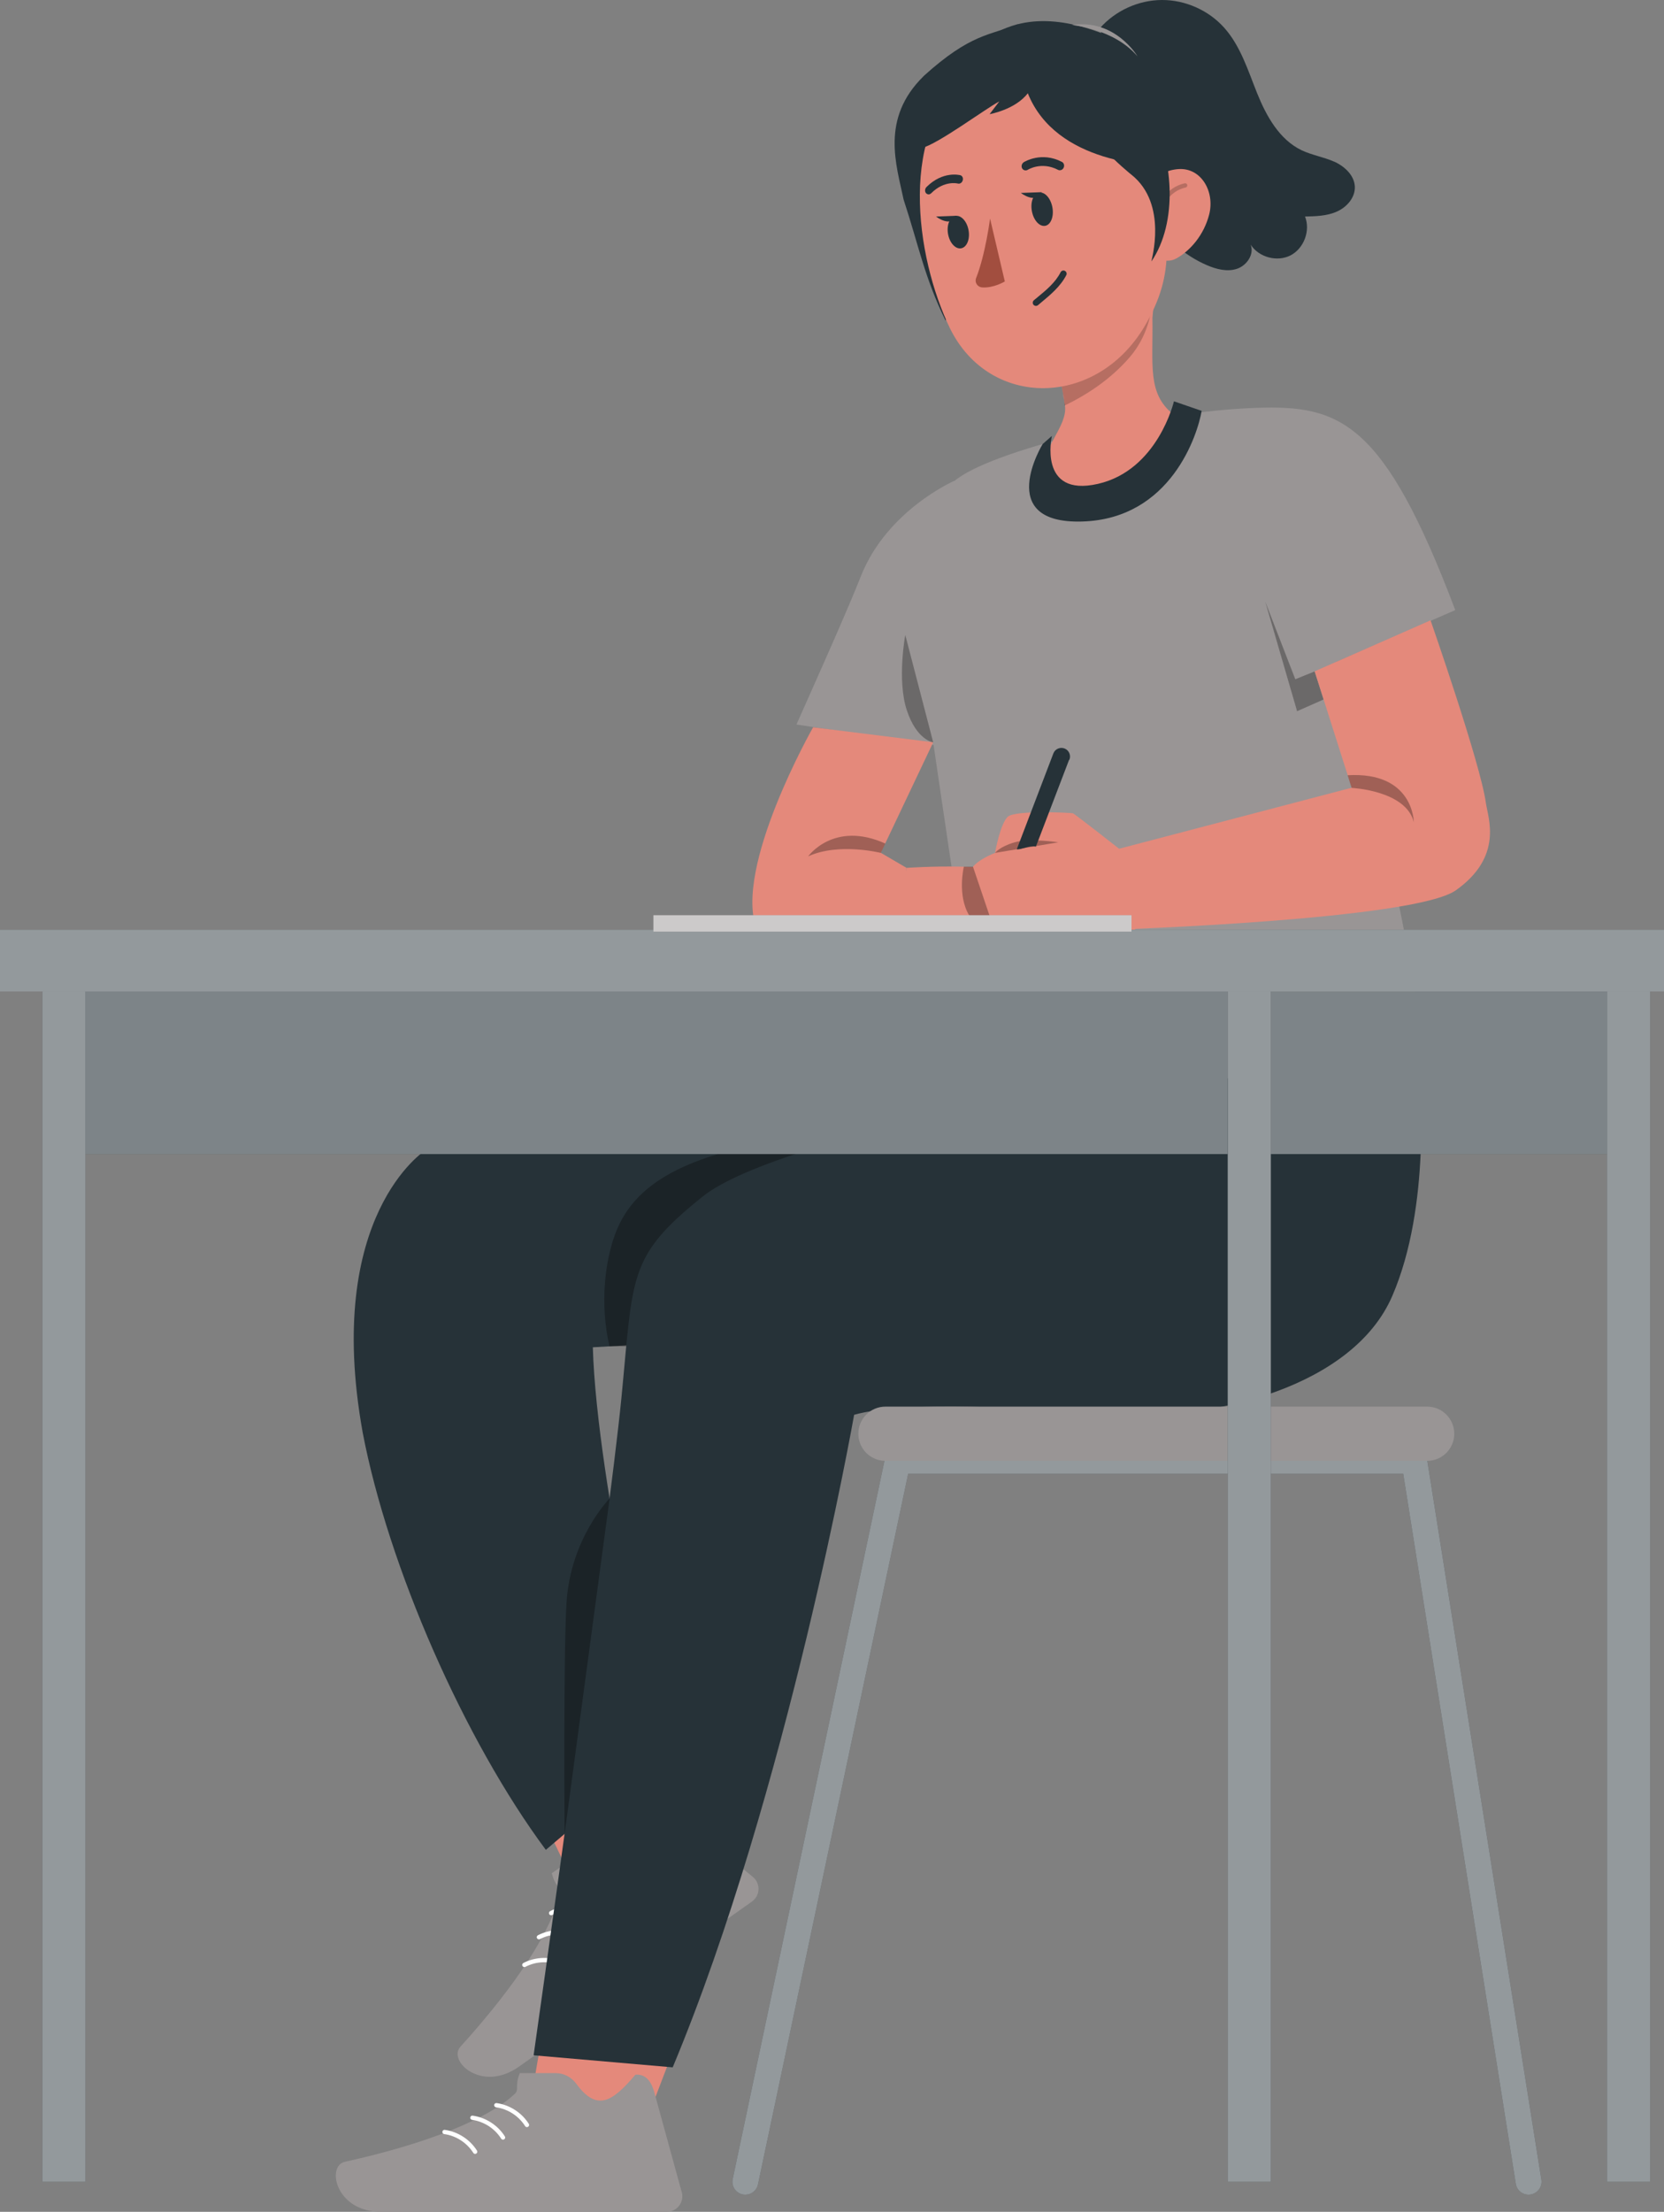 <?xml version="1.0" encoding="utf-8"?>
<svg viewBox="150.43 194.47 193.34 256.89" width="193.34px" height="256.89px" preserveAspectRatio="none" xmlns="http://www.w3.org/2000/svg"><rect x="150.43" y="194.47" width="193.34" height="256.89" fill="#808080" stroke="none"/><g id="freepik--Character--inject-80" transform="matrix(1, 0, 0, 1, 0, 7.105427357601002e-15)"><g><g><g><path d="M265.31,323.93s-6.58-43.52-8-54.11c-1.42-10.59,0-16,4-19.47s22.63-8.08,35.1-8.51c9.75-.34,14.81,1.57,23.11,23.49l-13.78,5.99s11.02,36.14,9.69,50.17l-50.12,2.44Z" style="fill:#999595;"/><polygon points="303.18 272.45 303.18 272.45 300.93 273.36 297.44 264.35 301.14 277.07 304.22 275.71 303.18 272.45" style="opacity:.3;"/></g><g><path d="M261.3,250.32s-7.82,3.4-10.85,11.09c-1.49,3.78-4.52,10.56-7.48,17.21l23.07,3.44-4.74-31.73Z" style="fill:#999595;"/><path d="M244.9,278.95s-9.3,16.33-6.54,23.5h16.73l.66-7.19-2.98-1.74,6.09-12.84-13.95-1.74Z" style="fill:#e4897b;"/><path d="M252.77,293.53s-4.87-1.23-8.44,.4c0,0,2.97-4.18,8.96-1.49l-.52,1.09Z" style="isolation:isolate; opacity:.3;"/><path d="M255.61,268.24s-.97,5.21,.18,8.71c1.15,3.5,3.07,3.74,3.07,3.74l-3.24-12.45Z" style="opacity:.3;"/></g><path d="M305.43,213.24c-1.22-.54-2.57-.75-3.77-1.32-2.58-1.24-4.09-3.96-5.16-6.61-1.07-2.66-1.93-5.5-3.84-7.63-1.81-2.02-4.51-3.22-7.23-3.21-2.72,.01-5.4,1.23-7.2,3.27l6.07,21.87c1.44,2.49,3.7,4.51,6.34,5.65,1.11,.48,2.37,.81,3.51,.43,1.15-.38,2.04-1.69,1.59-2.81,.95,1.48,3.08,2.05,4.64,1.25,1.56-.81,2.33-2.88,1.68-4.51,1.26-.03,2.56-.06,3.71-.58,1.15-.51,2.13-1.63,2.08-2.89-.06-1.33-1.21-2.38-2.43-2.92Z" style="fill:#263238;"/><g><g><path d="M257.75,203.31c-5.05,4.94-3.16,10.34-2.33,14.34,1.74,5.29,2.43,9.07,4.88,14.06l8.41-34.43c-3.23,1.3-5.47,1.05-10.97,6.03Z" style="fill:#263238;"/><path d="M265.02,198.99c5.14-3.68,11.24-1.63,14.87-.08,4.09,2.33,6.98,6.29,7.96,10.9,.81,4.32,1.8,9.56-.4,12.3-1.22,1.58-3.05,2.57-5.04,2.74l-25.08-15.7c1.66-3.98,4.31-7.48,7.69-10.15Z" style="fill:#263238;"/><g><path d="M276.04,253.76c3.45-.24,3.14-.35,5.17-1.66,9.85-6.29,5.52-9.52,5.52-9.52-3.02-2.44-2.31-5.7-2.4-11.16-.01-.16,.32-2.91,.28-3.07-.14-.71-.91,2.46-1.44,1.97-1.39-1.39-3.64-1.39-5.03,0h0l-5.53,2.77h0c0,.08,0,.17,0,.26,.53,2.9,1.03,5.13,1.35,6.91,0,.22,.08,.44,.11,.65h0c0,.22,.06,.45,.1,.66,.32,2.45-2.7,4.77-2.64,8.14-.9,.77,1.09,4.06,4.53,4.06Z" style="fill:#e4897b;"/><path d="M272.61,233.06h0c.01,.09,.01,.18,0,.27,.53,2.9,1.03,5.13,1.35,6.91,.05,.21,.09,.43,.11,.65h0c.03,.23,.04,.46,.04,.69h0c2.93-1.42,5.46-3.2,7.5-5.53,1.54-1.75,2.45-3.97,2.67-6.3h0c-.14-.7-.65,1.09-1.15,.58-1.38-1.4-3.63-1.43-5.04-.06l-5.48,2.8Z" style="isolation:isolate; opacity:.2;"/><path d="M284.57,211.83c1.65,10.03,2.57,14.23-1.15,20.54-5.62,9.49-17.99,9.57-22.59,.28-4.07-8.37-6.13-23.34,2.42-29.69,8.56-6.35,19.66-1.18,21.32,8.87Z" style="fill:#e4897b;"/><path d="M290.92,219.4c-.61,2.35-2.15,4.14-3.76,5.06-2.43,1.38-4.94-2.45-4.78-5.31,.15-2.58,2.29-4.85,4.97-5.04,2.64-.19,4.26,2.61,3.57,5.29Z" style="fill:#e4897b;"/><path d="M285.26,220.65c-.12,0-.22-.08-.25-.2-.21-1.02,0-2.11,.57-2.98,.57-.87,1.48-1.49,2.5-1.71,.14-.03,.27,.06,.3,.19,.03,.14-.06,.27-.19,.3-.89,.19-1.69,.73-2.19,1.49-.5,.76-.68,1.71-.5,2.6,.03,.14-.06,.27-.19,.3-.02,0-.03,0-.05,0Z" style="opacity:.2;"/><g><g><path d="M272.68,218.42c.24,1.06-.09,2.07-.73,2.26-.65,.19-1.36-.51-1.6-1.56-.24-1.06,.09-2.07,.73-2.26,.65-.19,1.36,.51,1.6,1.56Z" style="fill:#263238;"/><path d="M262.94,221.08c.23,1.03-.1,2.01-.75,2.21-.64,.19-1.35-.48-1.58-1.51-.23-1.03,.1-2.01,.75-2.21,.64-.19,1.35,.48,1.58,1.51Z" style="fill:#263238;"/><path d="M273.73,214.21c-.12,.05-.26,.05-.38-.02-1.91-.99-3.48-.02-3.5,0-.23,.14-.53,.07-.66-.17-.13-.24-.04-.56,.19-.71,.08-.05,2.06-1.27,4.43-.04,.24,.12,.33,.43,.2,.69-.06,.12-.16,.21-.28,.26Z" style="fill:#263238;"/><path d="M258.3,217.04c-.11,0-.21-.06-.29-.15-.15-.2-.12-.51,.07-.7,1.9-1.89,3.84-1.39,3.93-1.37,.23,.06,.36,.33,.28,.6-.08,.27-.32,.43-.56,.37-.08-.02-1.59-.38-3.1,1.12-.1,.1-.22,.14-.33,.14Z" style="fill:#263238;"/><path d="M265.46,219.87s-.52,4.12-1.62,6.91c-.19,.49,.16,1.02,.68,1.07,1.34,.11,2.66-.69,2.66-.69l-1.71-7.28Z" style="fill:#a24e3f;"/></g><path d="M271.46,216.79l-2.41,.09s1.71,1.35,2.41-.09Z" style="fill:#263238;"/><path d="M261.6,219.53l-2.41,.09s1.71,1.35,2.41-.09Z" style="fill:#263238;"/></g></g><path d="M281.89,214.76s-6.93-5.45-8.16-10.99c0,0-21.71,1.24-16.52,18.51,0,0-6.84-16.35,9.38-21.97,16.22-5.62,23.75,15.52,17.62,24.53-.04-.07,1.98-6.66-2.32-10.08Z" style="fill:#263238;"/></g><path d="M286.94,213.81c-1.54-6.68-5.24-11.31-10.33-12.48-6.89-1.58-15.02,.24-15.02,.24-.08,2-3.98,8.07-4.09,10.1,1.87-.43,7.36-4.53,9.04-5.42l-1.13,1.48s2.99-.52,4.44-2.43c3.28,8.17,14.26,8.5,17.09,8.5Z" style="fill:#263238;"/><path d="M274.98,197.38s4.88,.41,7.61,3.63c0-.03-2.63-4.41-7.61-3.63Z" style="fill:#999595;"/><path d="M270.8,230c-.11,0-.21-.05-.29-.13-.13-.16-.11-.4,.05-.53l.4-.33c1.03-.85,2.1-1.73,2.7-2.92,.09-.18,.32-.26,.5-.16,.18,.09,.26,.32,.16,.5-.68,1.32-1.86,2.29-2.89,3.15l-.39,.33c-.07,.06-.16,.09-.24,.09Z" style="fill:#263238;"/></g><path d="M271.58,246.04s-5.72,9.31,4.6,9,13.41-10.13,13.87-12.85l-3.22-1.11s-1.86,8-8.84,9.59-5.34-5.57-5.34-5.57l-1.07,.94Z" style="fill:#263238;"/><g><path d="M316.65,266.53s5.79,16.59,6.42,21.17c.25,1.78,2.06,6.24-3.48,10.17-4.86,3.44-39.84,4.58-39.84,4.58l-1.02-8.95,28.75-7.54-4.3-13.52,13.46-5.92Z" style="fill:#e4897b;"/><g><path d="M280.59,293.15s-5.28-4.15-5.5-4.22-6.64-.38-7.54,.38-1.51,4.22-1.51,4.22c0,0-2.41,.9-2.87,2.11s.45,2.26,.45,2.26c0,0-.53,1.28,.3,2.34l.83,1.06s-.83,.98-.08,1.73,17.67-.57,17.67-.57l-1.77-9.31Z" style="fill:#e4897b;"/><path d="M266.04,293.53l7.35-1.23s-3.31-.51-5.07,0c-1.76,.51-2.28,1.23-2.28,1.23Z" style="isolation:isolate; opacity:.3;"/><path d="M274.65,282.71l-3.86,10.09c-.79-.16-1.72,.38-2.22,.31l4.26-11.16c.21-.51,.8-.75,1.31-.54,.51,.21,.75,.8,.54,1.31h-.03Z" style="fill:#263238;"/></g><path d="M307.48,285.98s6.3,.29,7.22,3.97c0,0-.02-5.89-7.69-5.44l.47,1.48Z" style="isolation:isolate; opacity:.3;"/></g><g><path d="M255.75,295.27s11.86-.86,14.65,1.42,5.36,6.16,5.36,6.16l-21.26-.39,1.25-7.19Z" style="fill:#e4897b;"/><path d="M262.42,295.13s-.8,3.31,.62,5.66c.46,.76-.54,1.52-.21,1.82l3.2,.06-2.55-7.54h-1.06Z" style="isolation:isolate; opacity:.3;"/></g></g><g><polygon points="212.43 436.57 213.77 428.71 229.71 429.86 225.35 441.27 215.89 441.59 212.43 436.57" style="fill:#e4897b;"/><g><path d="M210.82,435.25h4.19c.95,0,1.82,.48,2.38,1.24,2.42,3.3,4.23,2.05,6.86-1.05,1.67-.19,2.12,1.72,2.26,2.24l3.13,11.39c.27,.95-.28,1.94-1.23,2.22-.17,.05-.34,.07-.52,.07h-33.19c-5.28,0-6.37-5.32-4.2-5.81,9.78-2.16,16.7-5.04,19.73-7.88,.56-.5-.02-.87,.59-2.41Z" style="fill:#999595;"/><path d="M211.65,441.52c-.08,0-.16-.04-.21-.12-.74-1.17-2-1.99-3.38-2.18-.14-.02-.23-.15-.21-.28,.02-.14,.14-.22,.28-.21,1.52,.21,2.92,1.11,3.74,2.41,.07,.12,.04,.27-.08,.34-.04,.03-.09,.04-.13,.04Z" style="fill:#fff;"/><path d="M208.87,442.98c-.08,0-.16-.04-.21-.12-.74-1.17-2-1.99-3.38-2.18-.14-.02-.23-.15-.21-.28,.02-.14,.15-.23,.28-.21,1.52,.21,2.92,1.11,3.74,2.41,.07,.12,.04,.27-.08,.34-.04,.03-.09,.04-.13,.04Z" style="fill:#fff;"/><path d="M205.63,444.63c-.08,0-.16-.04-.21-.12-.74-1.17-2-1.99-3.38-2.18-.14-.02-.23-.15-.21-.28,.02-.14,.15-.23,.28-.21,1.52,.21,2.92,1.11,3.74,2.41,.07,.12,.04,.27-.08,.34-.04,.03-.09,.04-.13,.04Z" style="fill:#fff;"/></g><polygon points="216.61 412.19 213.16 405 226.84 396.72 229.87 408.56 222.34 414.28 216.61 412.19" style="fill:#e4897b;"/><g><path d="M214.54,412.04l3.42-2.42c.77-.55,1.77-.66,2.67-.36,3.88,1.3,4.64-.77,4.99-4.82,1.25-1.12,2.73,.18,3.13,.52l9.14,7.49c.77,.62,.9,1.75,.28,2.52-.11,.14-.24,.26-.38,.36-4.15,2.94-6.12,4.33-11.28,7.99l-15.8,11.19c-4.31,3.05-8.28-.66-6.79-2.32,6.73-7.42,10.72-13.77,11.54-17.83,.17-.73-.52-.7-.91-2.31Z" style="fill:#999595;"/><path d="M214.46,416.91c-.09,0-.18-.05-.22-.13-.06-.12-.02-.27,.11-.34,1.36-.71,3.02-.78,4.44-.19,.13,.05,.19,.2,.14,.33-.05,.13-.2,.19-.33,.13-1.28-.53-2.78-.47-4.02,.18-.04,.02-.08,.03-.12,.03Z" style="fill:#fff;"/><path d="M213.04,419.71c-.09,0-.18-.05-.22-.13-.06-.12-.02-.27,.11-.34,1.36-.71,3.02-.78,4.44-.2,.13,.05,.19,.2,.14,.33-.05,.13-.2,.19-.33,.14-1.28-.53-2.79-.47-4.02,.18-.04,.02-.08,.03-.12,.03Z" style="fill:#fff;"/><path d="M211.35,422.93c-.09,0-.18-.05-.22-.13-.06-.12-.02-.27,.11-.34,1.36-.71,3.02-.78,4.44-.19,.13,.05,.19,.2,.14,.33s-.2,.19-.33,.13c-1.28-.53-2.78-.47-4.02,.18-.04,.02-.08,.03-.12,.03Z" style="fill:#fff;"/></g><path d="M265.67,320.62s-50.55-6.9-65.82,7.46c0,0-11.83,7.5-7.28,32.77,2.98,15.6,11.81,35.72,21.28,48.47l13.27-11.28s-7.35-31.14-7.81-47.09l18.36-1.09,26.33-18,2.76-7.46-1.09-3.78Z" style="fill:#263238;"/><path d="M221.26,350.84s-1.34-4.76-.07-10.56c1.28-5.8,4.62-11.48,22.71-13.79,18.08-2.32-20.71,24.35-20.71,24.35h-1.93Z" style="opacity:.3;"/><path d="M315.36,320.07s1.4,14.4-3.17,24.94-20.72,14.4-31.61,13.7c-10.89-.7-24.94-1.6-30.91,.08,0,0-7.73,43.83-21.08,75.79l-16.16-1.4s8.78-61.86,10.19-76.23c1.41-14.37,.7-16.51,9.48-23.53,8.78-7.02,53.75-16.51,83.26-13.35Z" style="fill:#263238;"/><path d="M221.26,368.51l-5.23,38.96s-.15-20.58,.22-26.82c.45-7.52,5.01-12.14,5.01-12.14Z" style="opacity:.3;"/></g><g><path d="M237.03,449.37c-.1,0-.21-.01-.31-.03-.81-.17-1.33-.97-1.16-1.78l17.7-83.73c.15-.69,.76-1.19,1.47-1.19h60.02c.74,0,1.37,.54,1.48,1.26l13.29,83.73c.13,.82-.43,1.59-1.25,1.72-.83,.13-1.59-.43-1.72-1.25l-13.08-82.46h-57.52l-17.45,82.54c-.15,.71-.77,1.19-1.47,1.19Z" style="fill:#263238;"/><path d="M237.03,449.37c-.1,0-.21-.01-.31-.03-.81-.17-1.33-.97-1.16-1.78l17.7-83.73c.15-.69,.76-1.19,1.47-1.19h60.02c.74,0,1.37,.54,1.48,1.26l13.29,83.73c.13,.82-.43,1.59-1.25,1.72-.83,.13-1.59-.43-1.72-1.25l-13.08-82.46h-57.52l-17.45,82.54c-.15,.71-.77,1.19-1.47,1.19Z" style="fill:#fff; opacity:.5;"/><path d="M316.25,364.14h-62.94c-1.74,0-3.15-1.41-3.15-3.15h0c0-1.74,1.41-3.15,3.15-3.15h62.94c1.74,0,3.15,1.41,3.15,3.15h0c0,1.74-1.41,3.15-3.15,3.15Z" style="fill:#999595;"/></g><g><rect x="296.04" y="309.63" width="43.1" height="18.88" style="fill:#263238;"/><rect x="296.04" y="309.63" width="43.1" height="18.88" style="fill:#fff; opacity:.4;"/><g><rect x="157.85" y="307.64" width="135.23" height="20.87" style="fill:#263238;"/><rect x="157.85" y="307.64" width="135.23" height="20.87" style="fill:#fff; opacity:.4;"/><rect x="293.08" y="306.04" width="5.01" height="141.83" style="fill:#263238;"/><rect x="293.08" y="306.04" width="5.01" height="141.83" style="fill:#fff; opacity:.5;"/><rect x="337.15" y="306.04" width="5.01" height="141.83" style="fill:#263238;"/><rect x="337.15" y="306.04" width="5.01" height="141.83" style="fill:#fff; opacity:.5;"/><rect x="155.35" y="306.04" width="5.01" height="141.83" style="fill:#263238;"/><rect x="155.35" y="306.04" width="5.01" height="141.83" style="fill:#fff; opacity:.5;"/><g><rect x="150.43" y="302.45" width="193.34" height="7.17" style="fill:#263238;"/><rect x="150.43" y="302.45" width="193.34" height="7.17" style="fill:#fff; opacity:.5;"/></g></g></g><g><rect x="226.35" y="300.77" width="55.55" height="1.9" style="fill:#999595;"/><rect x="226.35" y="300.77" width="55.55" height="1.9" style="fill:#fff; opacity:.5;"/></g></g></g></svg>